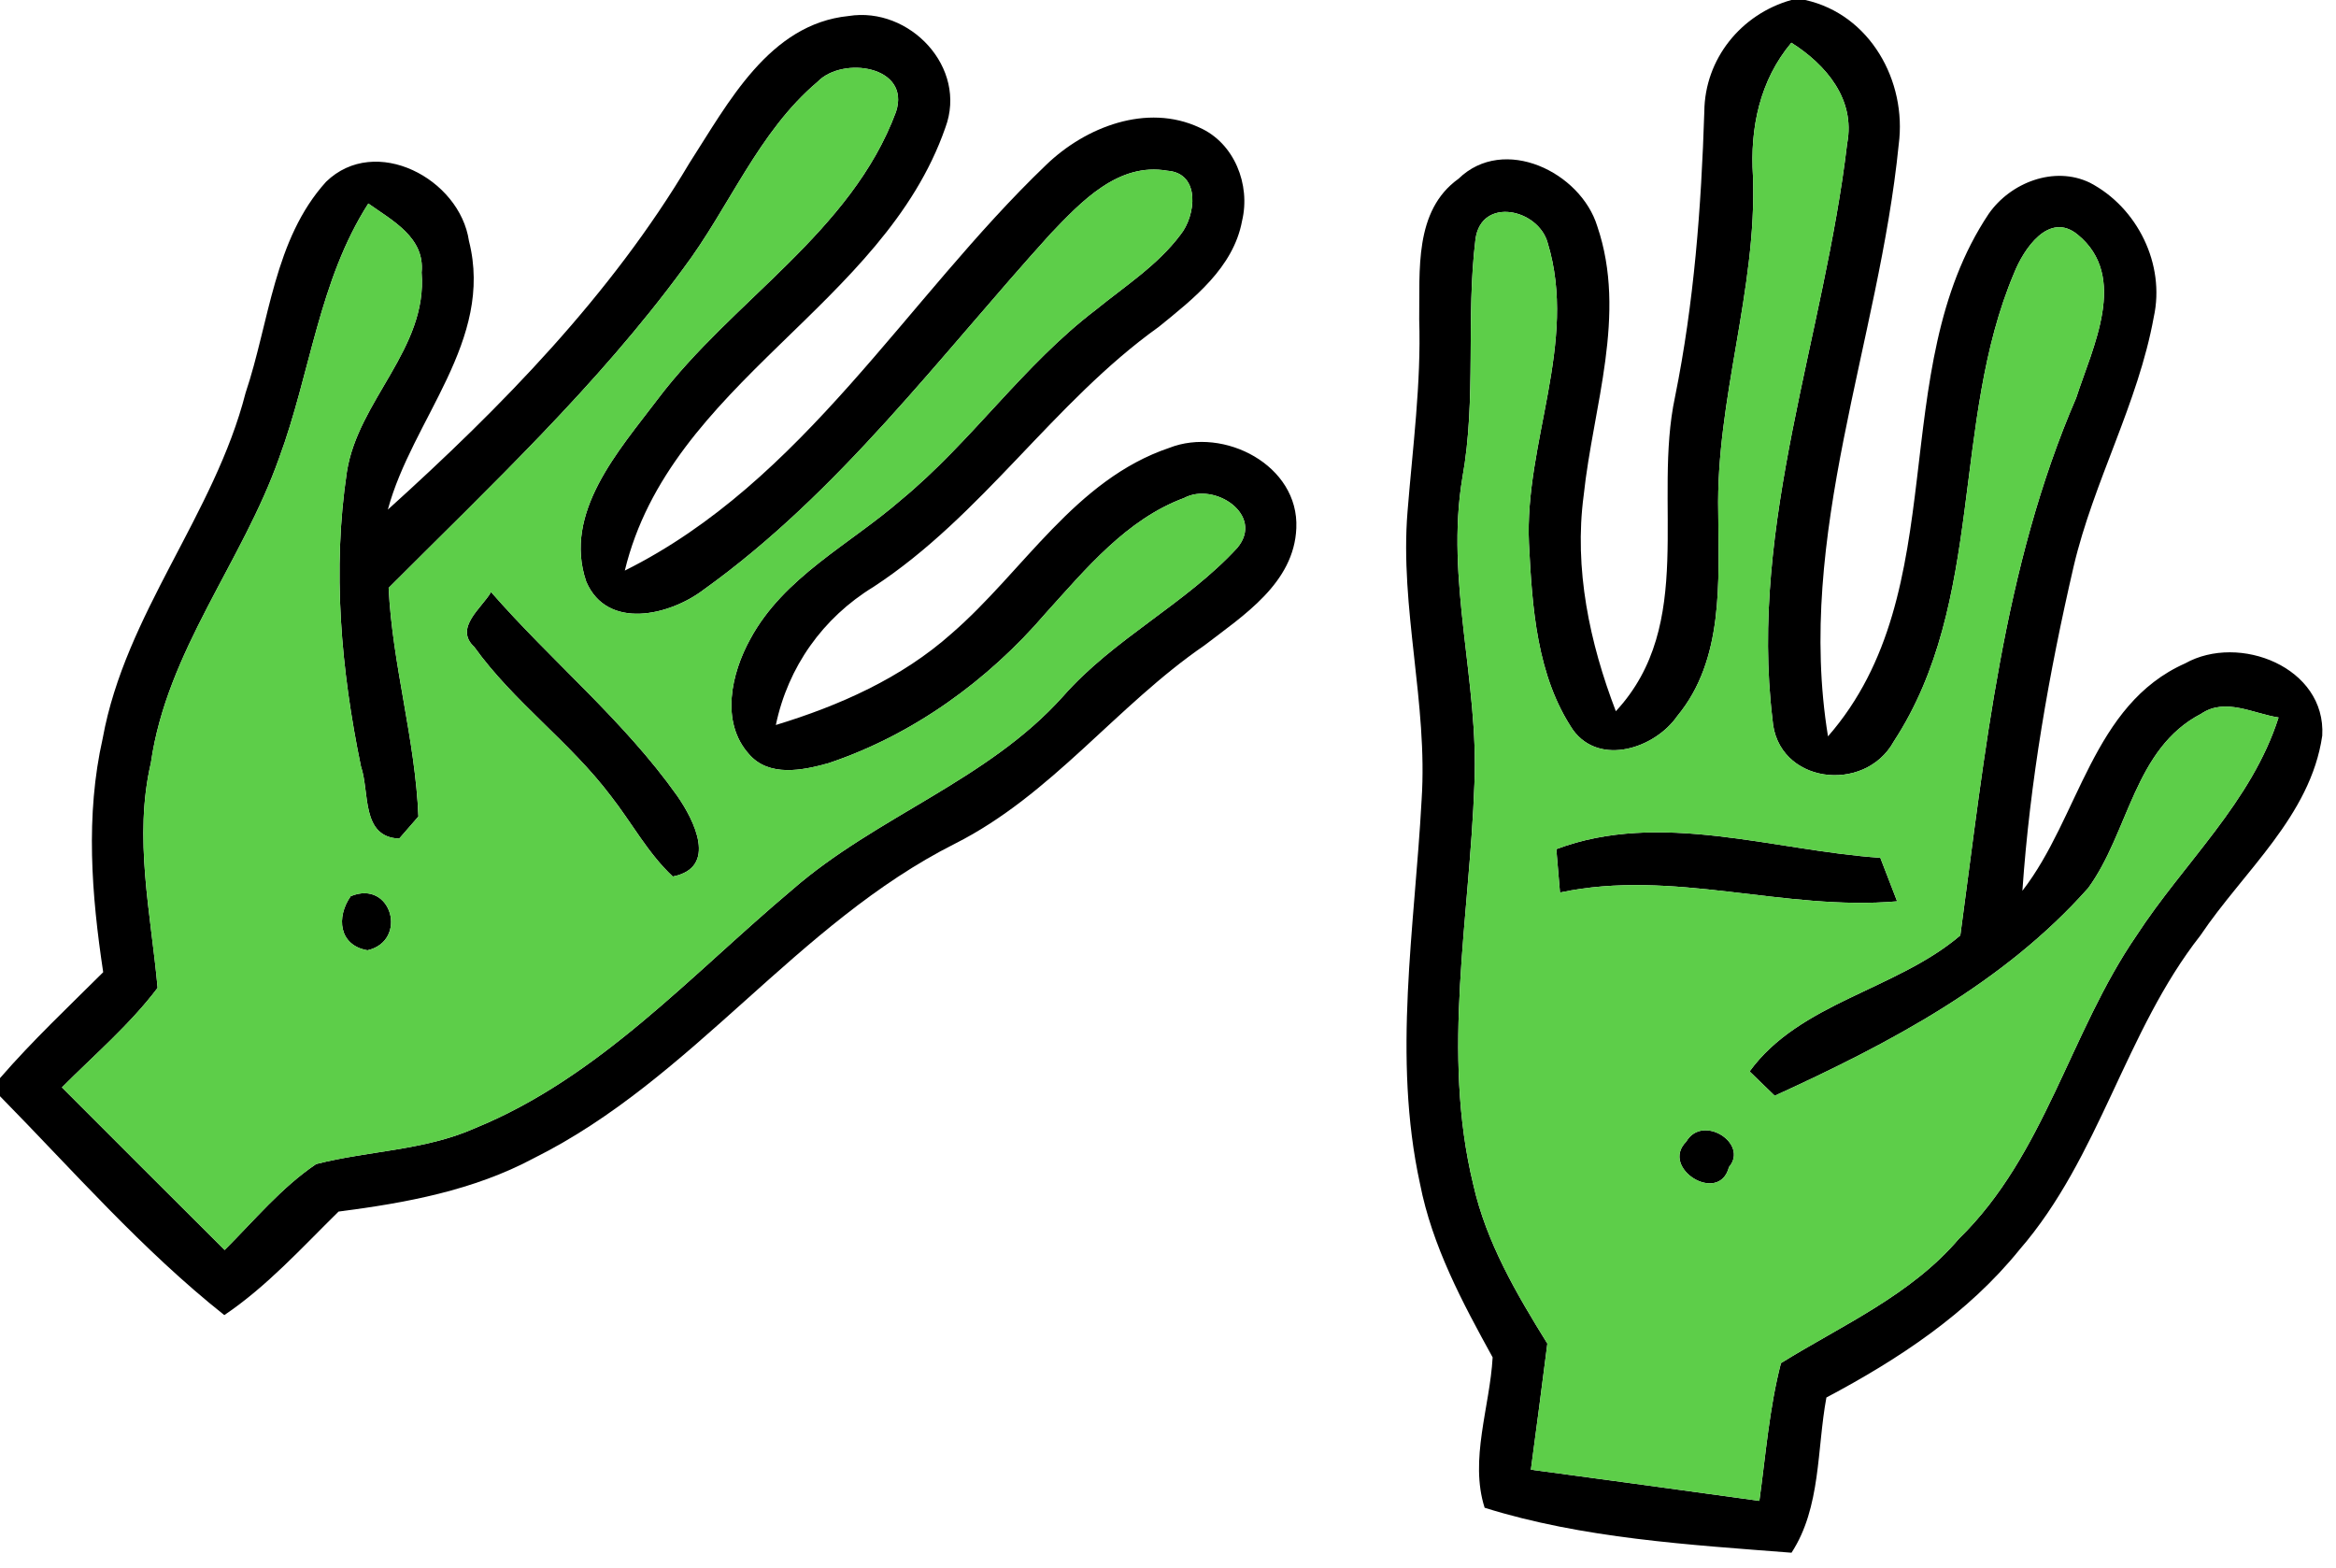 <?xml version="1.0" encoding="UTF-8" ?>
<!DOCTYPE svg PUBLIC "-//W3C//DTD SVG 1.1//EN" "http://www.w3.org/Graphics/SVG/1.1/DTD/svg11.dtd">
<svg width="146px" height="98px" viewBox="0 0 146 98" version="1.1" xmlns="http://www.w3.org/2000/svg">
<g id="#000000ff">
<path fill="#000000" opacity="1.00" d=" M 111.96 0.00 L 112.83 0.00 C 116.88 0.90 119.19 5.07 118.67 9.03 C 117.44 21.37 112.20 33.46 114.25 46.02 C 122.22 36.89 117.75 23.17 124.29 13.37 C 125.65 11.41 128.39 10.34 130.62 11.42 C 133.59 12.97 135.34 16.52 134.61 19.82 C 133.63 25.22 130.85 30.08 129.60 35.41 C 128.06 42.07 126.87 48.84 126.40 55.67 C 129.97 51.07 130.76 44.04 136.57 41.46 C 139.94 39.57 145.39 41.70 145.14 45.98 C 144.41 51.00 140.22 54.45 137.52 58.47 C 132.81 64.47 131.24 72.31 126.22 78.10 C 122.99 82.10 118.64 84.96 114.15 87.34 C 113.55 90.57 113.82 94.20 111.97 97.04 C 105.57 96.54 98.92 96.15 92.79 94.23 C 91.83 91.23 93.12 87.92 93.29 84.83 C 91.40 81.40 89.51 77.87 88.75 73.98 C 87.02 66.07 88.42 57.97 88.85 50.00 C 89.25 43.96 87.48 38.01 87.97 31.98 C 88.29 27.97 88.83 23.98 88.70 19.96 C 88.75 16.93 88.36 13.17 91.16 11.17 C 93.99 8.42 98.79 10.75 99.83 14.14 C 101.71 19.67 99.57 25.40 98.98 30.96 C 98.37 35.55 99.35 40.17 100.99 44.45 C 106.03 39.02 103.29 31.35 104.69 24.80 C 105.88 18.92 106.33 12.96 106.52 6.97 C 106.55 3.68 108.82 0.88 111.96 0.00 M 109.56 11.01 C 109.82 18.11 107.24 24.94 107.39 32.03 C 107.41 36.34 107.76 41.21 104.83 44.75 C 103.44 46.76 100.00 47.91 98.32 45.63 C 96.04 42.24 95.76 37.95 95.56 33.97 C 95.27 27.67 98.63 21.43 96.73 15.18 C 96.15 13.06 92.60 12.27 92.22 14.93 C 91.61 19.87 92.29 24.91 91.40 29.85 C 90.32 36.26 92.44 42.60 92.15 49.01 C 91.86 57.33 90.07 65.79 92.08 74.03 C 92.89 77.64 94.78 80.86 96.71 83.97 C 96.38 86.60 96.03 89.22 95.68 91.85 C 100.44 92.49 105.20 93.14 109.96 93.80 C 110.36 90.92 110.58 88.01 111.31 85.19 C 115.15 82.81 119.44 80.94 122.44 77.41 C 127.81 72.17 129.37 64.52 133.53 58.47 C 136.49 53.92 140.72 50.14 142.41 44.84 C 140.83 44.60 139.08 43.58 137.57 44.61 C 133.38 46.78 133.06 52.00 130.52 55.49 C 125.24 61.45 118.06 65.22 110.92 68.48 C 110.52 68.10 109.74 67.34 109.35 66.96 C 112.48 62.65 118.52 61.87 122.52 58.46 C 124.06 47.11 125.17 35.49 129.76 24.87 C 130.78 21.71 133.06 17.27 129.85 14.66 C 128.05 13.18 126.46 15.60 125.88 17.07 C 121.92 26.42 124.08 37.59 118.36 46.34 C 116.54 49.64 111.05 48.98 110.78 44.95 C 109.31 32.74 114.04 20.94 115.45 8.95 C 115.97 6.21 114.13 4.04 111.96 2.67 C 109.98 5.03 109.37 8.01 109.56 11.01 Z" />
<path fill="#000000" opacity="1.00" d=" M 43.09 10.19 C 45.51 6.44 48.07 1.50 53.04 1.00 C 56.85 0.39 60.50 4.22 59.08 7.99 C 55.20 19.12 41.89 23.92 39.05 35.66 C 50.23 30.09 56.61 18.71 65.38 10.31 C 67.84 7.93 71.68 6.44 74.96 7.97 C 77.15 8.93 78.17 11.55 77.63 13.80 C 77.09 16.73 74.59 18.67 72.42 20.43 C 65.83 25.14 61.40 32.23 54.59 36.68 C 51.43 38.61 49.25 41.68 48.49 45.31 C 52.46 44.10 56.35 42.38 59.48 39.59 C 63.97 35.70 67.19 29.98 73.08 27.99 C 76.49 26.65 81.20 29.08 81.02 33.01 C 80.88 36.44 77.72 38.46 75.27 40.34 C 69.78 44.11 65.72 49.68 59.70 52.72 C 49.78 57.71 43.31 67.43 33.37 72.38 C 29.60 74.40 25.36 75.18 21.16 75.72 C 18.87 77.97 16.70 80.38 14.02 82.19 C 8.90 78.13 4.57 73.16 0.00 68.51 L 0.00 67.38 C 2.02 65.05 4.27 62.93 6.45 60.76 C 5.72 55.93 5.33 50.96 6.42 46.14 C 7.84 38.34 13.40 32.17 15.35 24.55 C 16.84 20.12 17.12 14.96 20.38 11.36 C 23.46 8.37 28.74 11.17 29.31 15.06 C 30.89 21.29 25.76 26.20 24.24 31.85 C 31.35 25.43 38.18 18.46 43.09 10.19 M 51.10 5.11 C 47.38 8.25 45.58 12.97 42.70 16.79 C 37.33 24.10 30.68 30.34 24.29 36.74 C 24.52 41.55 25.96 46.22 26.15 51.03 C 25.85 51.38 25.25 52.07 24.95 52.41 C 22.55 52.31 23.12 49.53 22.56 47.90 C 21.31 41.85 20.76 35.62 21.68 29.49 C 22.38 25.01 26.74 21.79 26.35 17.03 C 26.57 14.84 24.51 13.78 23.02 12.72 C 19.93 17.54 19.40 23.34 17.45 28.61 C 15.15 35.13 10.43 40.68 9.43 47.68 C 8.34 52.36 9.43 57.07 9.85 61.74 C 8.11 64.04 5.90 65.92 3.87 67.96 C 7.26 71.35 10.64 74.74 14.04 78.12 C 15.89 76.28 17.58 74.22 19.76 72.75 C 23.04 71.91 26.53 71.91 29.68 70.51 C 37.47 67.33 43.19 60.92 49.51 55.61 C 54.77 51.02 61.72 48.79 66.44 43.52 C 69.62 39.90 74.09 37.76 77.33 34.24 C 79.05 32.19 75.91 30.10 74.01 31.12 C 70.40 32.46 67.87 35.55 65.35 38.33 C 61.74 42.54 57.06 45.93 51.77 47.70 C 50.16 48.15 48.06 48.58 46.81 47.13 C 45.01 45.12 45.71 42.08 46.89 39.94 C 48.99 36.05 53.10 34.04 56.32 31.24 C 60.71 27.62 63.95 22.82 68.48 19.37 C 70.31 17.88 72.35 16.58 73.78 14.67 C 74.73 13.50 75.07 10.83 72.96 10.67 C 69.89 10.13 67.57 12.61 65.66 14.61 C 58.71 22.28 52.46 30.78 43.97 36.86 C 41.85 38.47 37.95 39.40 36.64 36.35 C 35.17 32.04 38.68 28.16 41.09 24.97 C 45.78 18.75 53.20 14.53 56.00 6.99 C 56.94 4.12 52.66 3.49 51.10 5.11 Z" />
<path fill="#000000" opacity="1.00" d=" M 29.64 40.43 C 28.35 39.24 30.14 37.98 30.69 37.00 C 34.47 41.33 38.98 45.02 42.32 49.73 C 43.39 51.26 44.88 54.22 42.05 54.78 C 40.49 53.32 39.48 51.41 38.18 49.75 C 35.63 46.37 32.11 43.87 29.64 40.43 Z" />
<path fill="#000000" opacity="1.00" d=" M 97.27 53.07 C 103.76 50.62 110.86 53.16 117.52 53.61 C 117.78 54.29 118.31 55.65 118.57 56.33 C 111.51 56.95 104.54 54.28 97.50 55.78 C 97.44 55.10 97.33 53.75 97.27 53.07 Z" />
<path fill="#000000" opacity="1.00" d=" M 21.92 56.01 C 24.49 54.94 25.52 58.80 22.97 59.39 C 21.16 59.08 21.01 57.30 21.92 56.01 Z" />
<path fill="#000000" opacity="1.00" d=" M 105.39 71.35 C 106.40 69.60 109.32 71.46 108.06 72.94 C 107.45 75.31 103.73 73.01 105.39 71.35 Z" />
</g>
<g id="#5dce49ff">
<path fill="#5dce49" opacity="1.00" d=" M 51.10 5.11 C 52.66 3.49 56.94 4.12 56.00 6.99 C 53.20 14.53 45.78 18.75 41.09 24.97 C 38.68 28.16 35.17 32.04 36.64 36.35 C 37.95 39.40 41.85 38.47 43.97 36.86 C 52.46 30.78 58.71 22.28 65.66 14.61 C 67.57 12.61 69.89 10.13 72.96 10.67 C 75.07 10.83 74.73 13.50 73.78 14.67 C 72.35 16.58 70.31 17.88 68.48 19.37 C 63.95 22.82 60.71 27.62 56.32 31.24 C 53.10 34.04 48.99 36.05 46.89 39.94 C 45.71 42.08 45.01 45.12 46.81 47.13 C 48.06 48.58 50.16 48.15 51.77 47.70 C 57.06 45.93 61.74 42.54 65.35 38.33 C 67.87 35.55 70.40 32.46 74.01 31.12 C 75.91 30.10 79.05 32.19 77.33 34.24 C 74.09 37.76 69.62 39.90 66.44 43.52 C 61.72 48.79 54.77 51.02 49.51 55.61 C 43.19 60.92 37.47 67.33 29.68 70.51 C 26.53 71.91 23.04 71.91 19.76 72.75 C 17.58 74.22 15.89 76.28 14.04 78.12 C 10.64 74.74 7.26 71.35 3.87 67.96 C 5.90 65.92 8.11 64.04 9.85 61.74 C 9.43 57.07 8.34 52.36 9.43 47.68 C 10.43 40.68 15.15 35.13 17.45 28.61 C 19.40 23.34 19.93 17.54 23.02 12.72 C 24.51 13.78 26.57 14.84 26.35 17.03 C 26.74 21.79 22.38 25.01 21.68 29.49 C 20.76 35.62 21.31 41.85 22.56 47.90 C 23.12 49.53 22.55 52.31 24.95 52.41 C 25.25 52.07 25.85 51.38 26.15 51.03 C 25.96 46.22 24.52 41.55 24.29 36.74 C 30.68 30.34 37.33 24.10 42.70 16.79 C 45.58 12.97 47.38 8.25 51.10 5.11 M 29.64 40.43 C 32.11 43.87 35.63 46.37 38.18 49.75 C 39.48 51.41 40.49 53.32 42.05 54.78 C 44.88 54.22 43.39 51.26 42.32 49.73 C 38.98 45.02 34.47 41.33 30.69 37.00 C 30.14 37.98 28.35 39.24 29.64 40.43 M 21.92 56.01 C 21.01 57.30 21.16 59.08 22.97 59.39 C 25.52 58.80 24.49 54.94 21.92 56.01 Z" />
<path fill="#5dce49" opacity="1.00" d=" M 109.56 11.01 C 109.37 8.01 109.98 5.03 111.96 2.67 C 114.13 4.04 115.97 6.21 115.45 8.95 C 114.04 20.94 109.31 32.74 110.78 44.95 C 111.05 48.98 116.54 49.64 118.36 46.34 C 124.08 37.59 121.92 26.42 125.88 17.07 C 126.46 15.60 128.05 13.18 129.85 14.66 C 133.06 17.27 130.78 21.71 129.76 24.87 C 125.17 35.49 124.06 47.11 122.52 58.46 C 118.52 61.87 112.48 62.65 109.35 66.96 C 109.74 67.34 110.52 68.10 110.92 68.48 C 118.06 65.22 125.24 61.45 130.52 55.49 C 133.06 52.00 133.38 46.78 137.57 44.61 C 139.08 43.58 140.83 44.60 142.41 44.84 C 140.72 50.14 136.49 53.92 133.53 58.47 C 129.37 64.52 127.81 72.17 122.44 77.41 C 119.44 80.94 115.15 82.81 111.31 85.19 C 110.58 88.01 110.36 90.92 109.96 93.80 C 105.20 93.14 100.44 92.49 95.68 91.85 C 96.03 89.22 96.38 86.60 96.71 83.97 C 94.78 80.86 92.89 77.64 92.08 74.03 C 90.07 65.79 91.86 57.33 92.15 49.01 C 92.44 42.60 90.32 36.26 91.40 29.85 C 92.29 24.91 91.61 19.87 92.22 14.93 C 92.60 12.27 96.15 13.06 96.73 15.18 C 98.63 21.43 95.27 27.67 95.56 33.97 C 95.76 37.95 96.04 42.24 98.32 45.63 C 100.00 47.91 103.44 46.76 104.83 44.75 C 107.76 41.21 107.41 36.34 107.39 32.03 C 107.24 24.94 109.82 18.11 109.56 11.01 M 97.27 53.07 C 97.33 53.75 97.44 55.10 97.50 55.78 C 104.54 54.28 111.51 56.95 118.57 56.33 C 118.31 55.65 117.78 54.29 117.52 53.61 C 110.86 53.16 103.76 50.62 97.27 53.07 M 105.39 71.35 C 103.73 73.01 107.45 75.31 108.06 72.94 C 109.32 71.46 106.40 69.60 105.39 71.35 Z" />
</g>
</svg>
